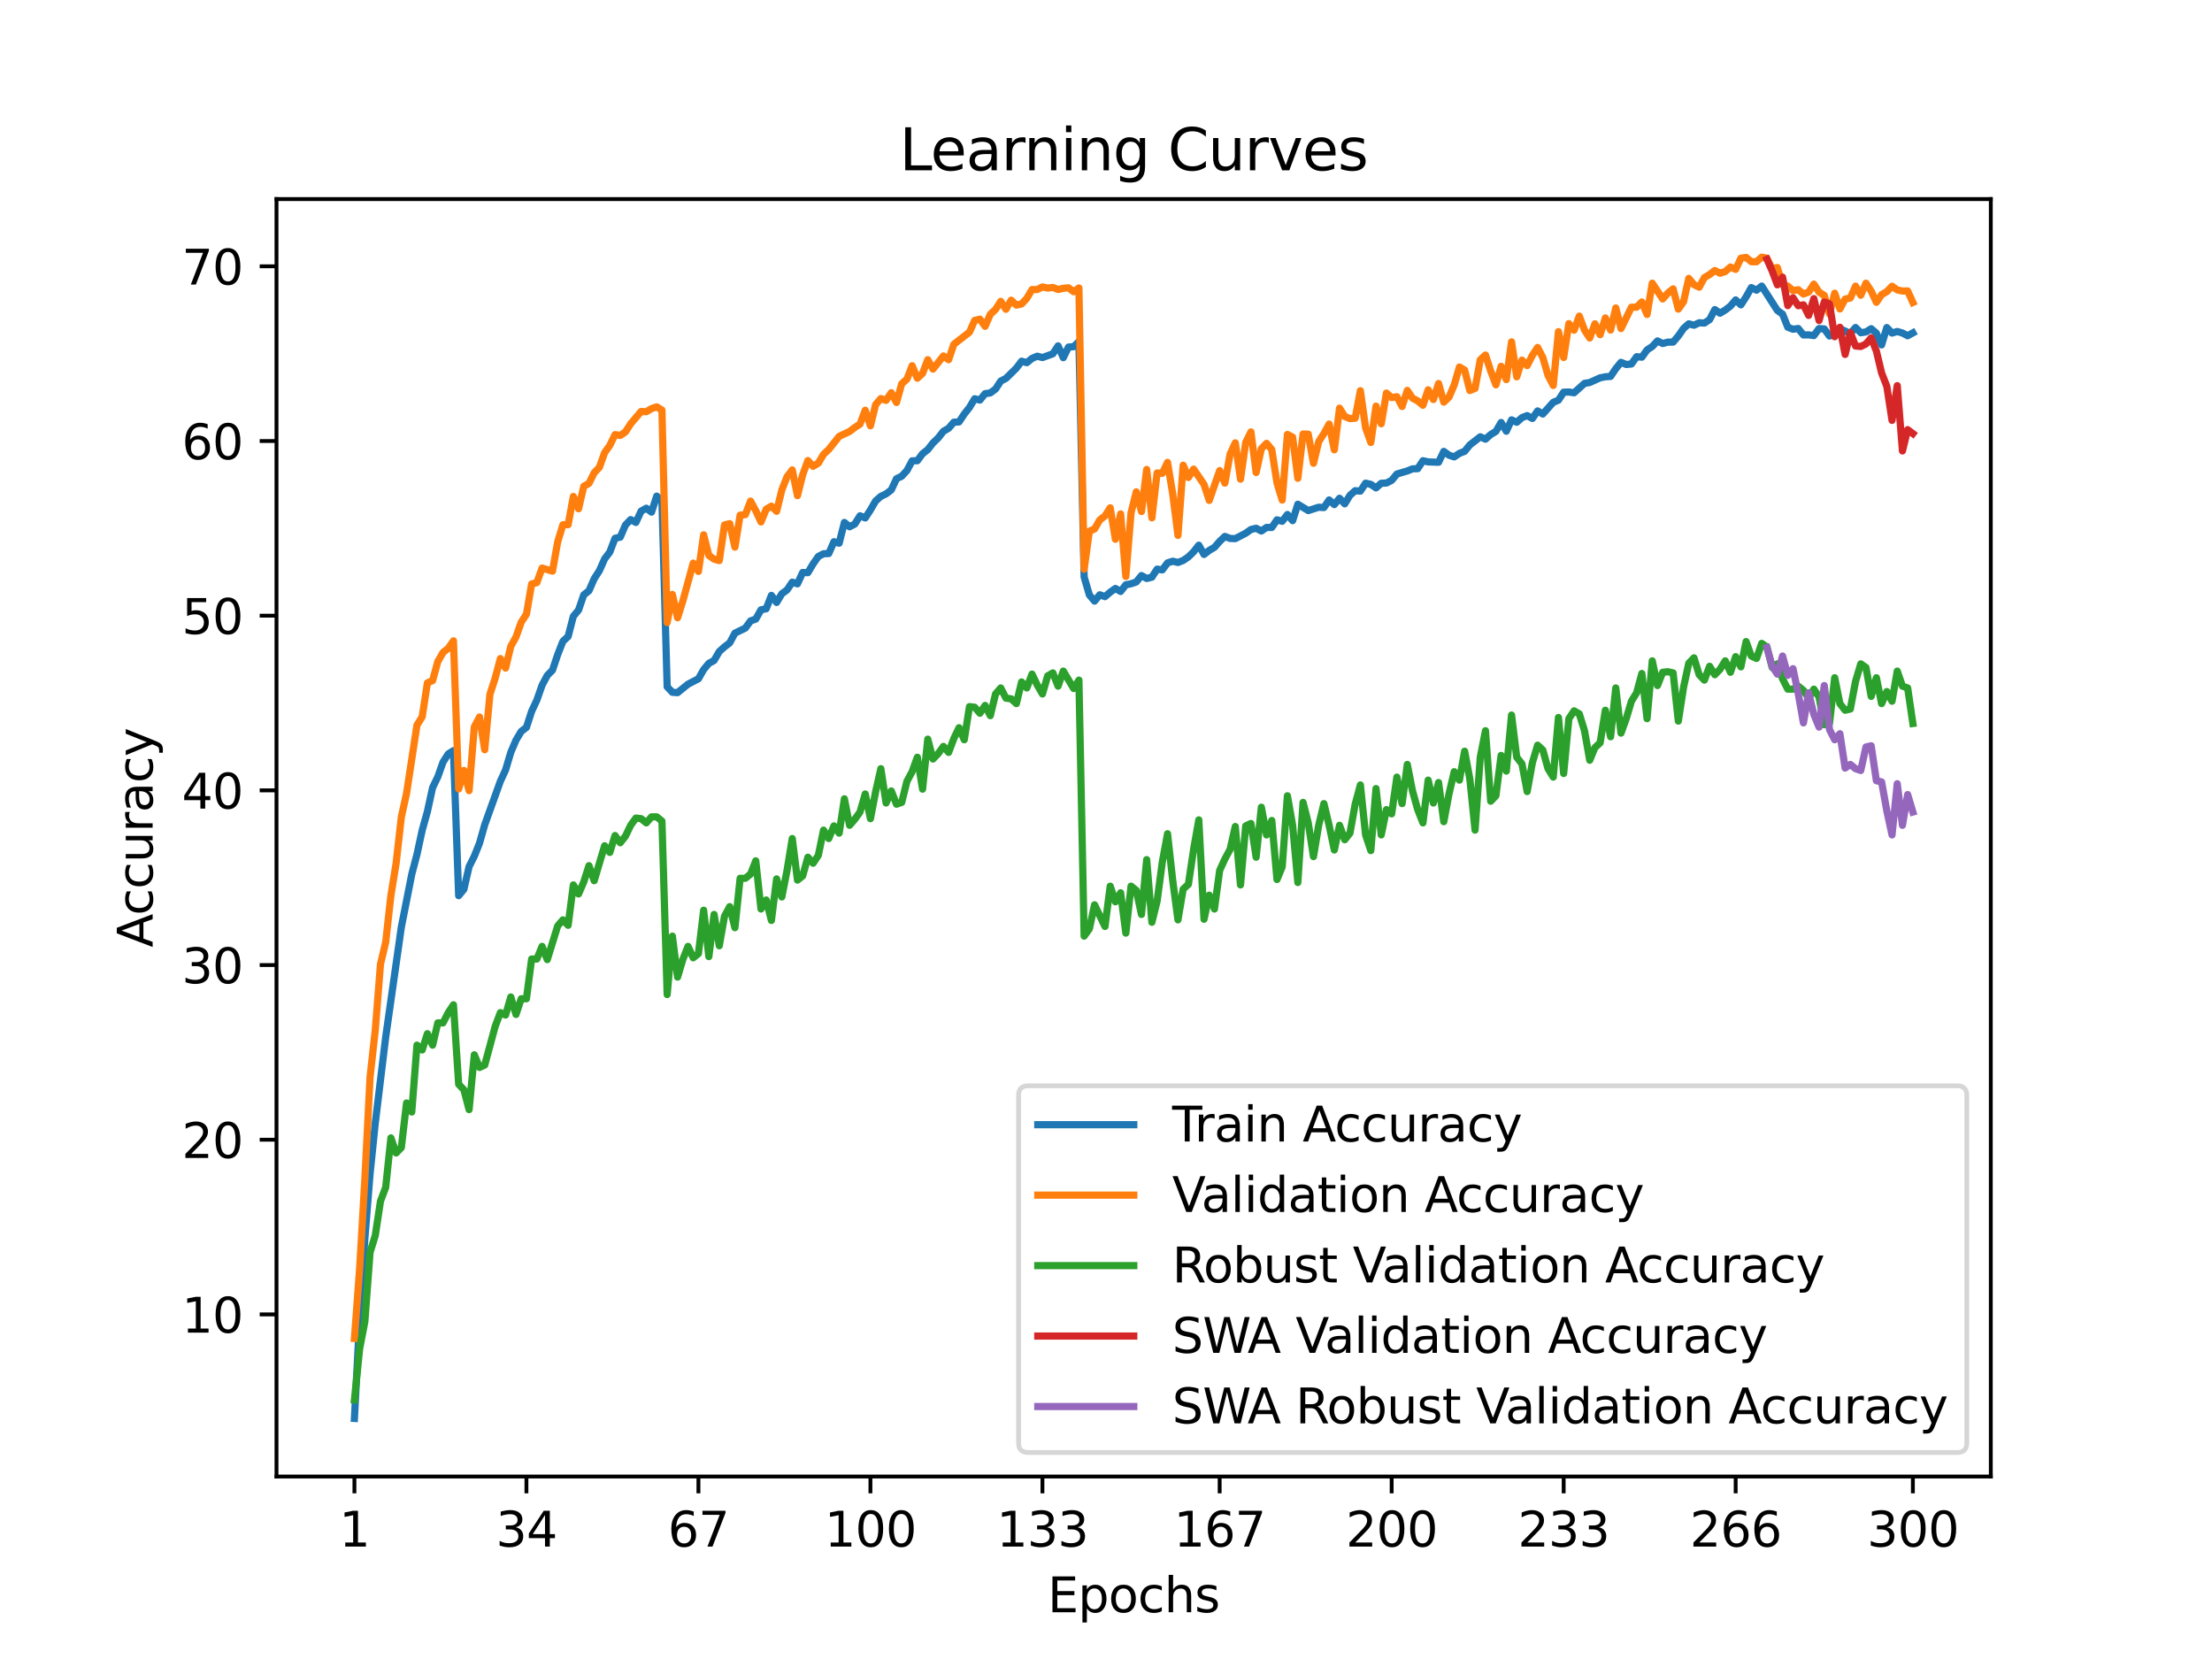 <?xml version="1.0" encoding="utf-8" standalone="no"?>
<!DOCTYPE svg PUBLIC "-//W3C//DTD SVG 1.1//EN"
  "http://www.w3.org/Graphics/SVG/1.1/DTD/svg11.dtd">
<svg xmlns:xlink="http://www.w3.org/1999/xlink" width="460.8pt" height="345.6pt" viewBox="0 0 460.8 345.6" xmlns="http://www.w3.org/2000/svg" version="1.1">
 <defs>
  <style type="text/css">*{stroke-linejoin: round; stroke-linecap: butt}</style>
 </defs>
 <g id="figure_1">
  <g id="patch_1">
   <path d="M 0 345.6 
L 460.8 345.6 
L 460.8 0 
L 0 0 
z
" style="fill: #ffffff"/>
  </g>
  <g id="axes_1">
   <g id="patch_2">
    <path d="M 57.6 307.584 
L 414.72 307.584 
L 414.72 41.472 
L 57.6 41.472 
z
" style="fill: #ffffff"/>
   </g>
   <g id="matplotlib.axis_1">
    <g id="xtick_1">
     <g id="line2d_1">
      <defs>
       <path id="m0599f77cbf" d="M 0 0 
L 0 3.5 
" style="stroke: #000000; stroke-width: 0.8"/>
      </defs>
      <g>
       <use xlink:href="#m0599f77cbf" x="73.833" y="307.584" style="stroke: #000000; stroke-width: 0.8"/>
      </g>
     </g>
     <g id="text_1">
      <!-- 1 -->
      <g transform="translate(70.651 322.182) scale(0.1 -0.1)">
       <defs>
        <path id="DejaVuSans-31" d="M 794 531 
L 1825 531 
L 1825 4091 
L 703 3866 
L 703 4441 
L 1819 4666 
L 2450 4666 
L 2450 531 
L 3481 531 
L 3481 0 
L 794 0 
L 794 531 
z
" transform="scale(0.016)"/>
       </defs>
       <use xlink:href="#DejaVuSans-31"/>
      </g>
     </g>
    </g>
    <g id="xtick_2">
     <g id="line2d_2">
      <g>
       <use xlink:href="#m0599f77cbf" x="109.664" y="307.584" style="stroke: #000000; stroke-width: 0.8"/>
      </g>
     </g>
     <g id="text_2">
      <!-- 34 -->
      <g transform="translate(103.302 322.182) scale(0.1 -0.1)">
       <defs>
        <path id="DejaVuSans-33" d="M 2597 2516 
Q 3050 2419 3304 2112 
Q 3559 1806 3559 1356 
Q 3559 666 3084 287 
Q 2609 -91 1734 -91 
Q 1441 -91 1130 -33 
Q 819 25 488 141 
L 488 750 
Q 750 597 1062 519 
Q 1375 441 1716 441 
Q 2309 441 2620 675 
Q 2931 909 2931 1356 
Q 2931 1769 2642 2001 
Q 2353 2234 1838 2234 
L 1294 2234 
L 1294 2753 
L 1863 2753 
Q 2328 2753 2575 2939 
Q 2822 3125 2822 3475 
Q 2822 3834 2567 4026 
Q 2313 4219 1838 4219 
Q 1578 4219 1281 4162 
Q 984 4106 628 3988 
L 628 4550 
Q 988 4650 1302 4700 
Q 1616 4750 1894 4750 
Q 2613 4750 3031 4423 
Q 3450 4097 3450 3541 
Q 3450 3153 3228 2886 
Q 3006 2619 2597 2516 
z
" transform="scale(0.016)"/>
        <path id="DejaVuSans-34" d="M 2419 4116 
L 825 1625 
L 2419 1625 
L 2419 4116 
z
M 2253 4666 
L 3047 4666 
L 3047 1625 
L 3713 1625 
L 3713 1100 
L 3047 1100 
L 3047 0 
L 2419 0 
L 2419 1100 
L 313 1100 
L 313 1709 
L 2253 4666 
z
" transform="scale(0.016)"/>
       </defs>
       <use xlink:href="#DejaVuSans-33"/>
       <use xlink:href="#DejaVuSans-34" x="63.623"/>
      </g>
     </g>
    </g>
    <g id="xtick_3">
     <g id="line2d_3">
      <g>
       <use xlink:href="#m0599f77cbf" x="145.496" y="307.584" style="stroke: #000000; stroke-width: 0.8"/>
      </g>
     </g>
     <g id="text_3">
      <!-- 67 -->
      <g transform="translate(139.133 322.182) scale(0.1 -0.1)">
       <defs>
        <path id="DejaVuSans-36" d="M 2113 2584 
Q 1688 2584 1439 2293 
Q 1191 2003 1191 1497 
Q 1191 994 1439 701 
Q 1688 409 2113 409 
Q 2538 409 2786 701 
Q 3034 994 3034 1497 
Q 3034 2003 2786 2293 
Q 2538 2584 2113 2584 
z
M 3366 4563 
L 3366 3988 
Q 3128 4100 2886 4159 
Q 2644 4219 2406 4219 
Q 1781 4219 1451 3797 
Q 1122 3375 1075 2522 
Q 1259 2794 1537 2939 
Q 1816 3084 2150 3084 
Q 2853 3084 3261 2657 
Q 3669 2231 3669 1497 
Q 3669 778 3244 343 
Q 2819 -91 2113 -91 
Q 1303 -91 875 529 
Q 447 1150 447 2328 
Q 447 3434 972 4092 
Q 1497 4750 2381 4750 
Q 2619 4750 2861 4703 
Q 3103 4656 3366 4563 
z
" transform="scale(0.016)"/>
        <path id="DejaVuSans-37" d="M 525 4666 
L 3525 4666 
L 3525 4397 
L 1831 0 
L 1172 0 
L 2766 4134 
L 525 4134 
L 525 4666 
z
" transform="scale(0.016)"/>
       </defs>
       <use xlink:href="#DejaVuSans-36"/>
       <use xlink:href="#DejaVuSans-37" x="63.623"/>
      </g>
     </g>
    </g>
    <g id="xtick_4">
     <g id="line2d_4">
      <g>
       <use xlink:href="#m0599f77cbf" x="181.327" y="307.584" style="stroke: #000000; stroke-width: 0.8"/>
      </g>
     </g>
     <g id="text_4">
      <!-- 100 -->
      <g transform="translate(171.783 322.182) scale(0.1 -0.1)">
       <defs>
        <path id="DejaVuSans-30" d="M 2034 4250 
Q 1547 4250 1301 3770 
Q 1056 3291 1056 2328 
Q 1056 1369 1301 889 
Q 1547 409 2034 409 
Q 2525 409 2770 889 
Q 3016 1369 3016 2328 
Q 3016 3291 2770 3770 
Q 2525 4250 2034 4250 
z
M 2034 4750 
Q 2819 4750 3233 4129 
Q 3647 3509 3647 2328 
Q 3647 1150 3233 529 
Q 2819 -91 2034 -91 
Q 1250 -91 836 529 
Q 422 1150 422 2328 
Q 422 3509 836 4129 
Q 1250 4750 2034 4750 
z
" transform="scale(0.016)"/>
       </defs>
       <use xlink:href="#DejaVuSans-31"/>
       <use xlink:href="#DejaVuSans-30" x="63.623"/>
       <use xlink:href="#DejaVuSans-30" x="127.246"/>
      </g>
     </g>
    </g>
    <g id="xtick_5">
     <g id="line2d_5">
      <g>
       <use xlink:href="#m0599f77cbf" x="217.158" y="307.584" style="stroke: #000000; stroke-width: 0.8"/>
      </g>
     </g>
     <g id="text_5">
      <!-- 133 -->
      <g transform="translate(207.615 322.182) scale(0.1 -0.1)">
       <use xlink:href="#DejaVuSans-31"/>
       <use xlink:href="#DejaVuSans-33" x="63.623"/>
       <use xlink:href="#DejaVuSans-33" x="127.246"/>
      </g>
     </g>
    </g>
    <g id="xtick_6">
     <g id="line2d_6">
      <g>
       <use xlink:href="#m0599f77cbf" x="254.076" y="307.584" style="stroke: #000000; stroke-width: 0.8"/>
      </g>
     </g>
     <g id="text_6">
      <!-- 167 -->
      <g transform="translate(244.532 322.182) scale(0.1 -0.1)">
       <use xlink:href="#DejaVuSans-31"/>
       <use xlink:href="#DejaVuSans-36" x="63.623"/>
       <use xlink:href="#DejaVuSans-37" x="127.246"/>
      </g>
     </g>
    </g>
    <g id="xtick_7">
     <g id="line2d_7">
      <g>
       <use xlink:href="#m0599f77cbf" x="289.907" y="307.584" style="stroke: #000000; stroke-width: 0.8"/>
      </g>
     </g>
     <g id="text_7">
      <!-- 200 -->
      <g transform="translate(280.363 322.182) scale(0.1 -0.1)">
       <defs>
        <path id="DejaVuSans-32" d="M 1228 531 
L 3431 531 
L 3431 0 
L 469 0 
L 469 531 
Q 828 903 1448 1529 
Q 2069 2156 2228 2338 
Q 2531 2678 2651 2914 
Q 2772 3150 2772 3378 
Q 2772 3750 2511 3984 
Q 2250 4219 1831 4219 
Q 1534 4219 1204 4116 
Q 875 4013 500 3803 
L 500 4441 
Q 881 4594 1212 4672 
Q 1544 4750 1819 4750 
Q 2544 4750 2975 4387 
Q 3406 4025 3406 3419 
Q 3406 3131 3298 2873 
Q 3191 2616 2906 2266 
Q 2828 2175 2409 1742 
Q 1991 1309 1228 531 
z
" transform="scale(0.016)"/>
       </defs>
       <use xlink:href="#DejaVuSans-32"/>
       <use xlink:href="#DejaVuSans-30" x="63.623"/>
       <use xlink:href="#DejaVuSans-30" x="127.246"/>
      </g>
     </g>
    </g>
    <g id="xtick_8">
     <g id="line2d_8">
      <g>
       <use xlink:href="#m0599f77cbf" x="325.739" y="307.584" style="stroke: #000000; stroke-width: 0.8"/>
      </g>
     </g>
     <g id="text_8">
      <!-- 233 -->
      <g transform="translate(316.195 322.182) scale(0.1 -0.1)">
       <use xlink:href="#DejaVuSans-32"/>
       <use xlink:href="#DejaVuSans-33" x="63.623"/>
       <use xlink:href="#DejaVuSans-33" x="127.246"/>
      </g>
     </g>
    </g>
    <g id="xtick_9">
     <g id="line2d_9">
      <g>
       <use xlink:href="#m0599f77cbf" x="361.57" y="307.584" style="stroke: #000000; stroke-width: 0.8"/>
      </g>
     </g>
     <g id="text_9">
      <!-- 266 -->
      <g transform="translate(352.026 322.182) scale(0.1 -0.1)">
       <use xlink:href="#DejaVuSans-32"/>
       <use xlink:href="#DejaVuSans-36" x="63.623"/>
       <use xlink:href="#DejaVuSans-36" x="127.246"/>
      </g>
     </g>
    </g>
    <g id="xtick_10">
     <g id="line2d_10">
      <g>
       <use xlink:href="#m0599f77cbf" x="398.487" y="307.584" style="stroke: #000000; stroke-width: 0.8"/>
      </g>
     </g>
     <g id="text_10">
      <!-- 300 -->
      <g transform="translate(388.944 322.182) scale(0.1 -0.1)">
       <use xlink:href="#DejaVuSans-33"/>
       <use xlink:href="#DejaVuSans-30" x="63.623"/>
       <use xlink:href="#DejaVuSans-30" x="127.246"/>
      </g>
     </g>
    </g>
    <g id="text_11">
     <!-- Epochs -->
     <g transform="translate(218.244 335.861) scale(0.1 -0.1)">
      <defs>
       <path id="DejaVuSans-45" d="M 628 4666 
L 3578 4666 
L 3578 4134 
L 1259 4134 
L 1259 2753 
L 3481 2753 
L 3481 2222 
L 1259 2222 
L 1259 531 
L 3634 531 
L 3634 0 
L 628 0 
L 628 4666 
z
" transform="scale(0.016)"/>
       <path id="DejaVuSans-70" d="M 1159 525 
L 1159 -1331 
L 581 -1331 
L 581 3500 
L 1159 3500 
L 1159 2969 
Q 1341 3281 1617 3432 
Q 1894 3584 2278 3584 
Q 2916 3584 3314 3078 
Q 3713 2572 3713 1747 
Q 3713 922 3314 415 
Q 2916 -91 2278 -91 
Q 1894 -91 1617 61 
Q 1341 213 1159 525 
z
M 3116 1747 
Q 3116 2381 2855 2742 
Q 2594 3103 2138 3103 
Q 1681 3103 1420 2742 
Q 1159 2381 1159 1747 
Q 1159 1113 1420 752 
Q 1681 391 2138 391 
Q 2594 391 2855 752 
Q 3116 1113 3116 1747 
z
" transform="scale(0.016)"/>
       <path id="DejaVuSans-6f" d="M 1959 3097 
Q 1497 3097 1228 2736 
Q 959 2375 959 1747 
Q 959 1119 1226 758 
Q 1494 397 1959 397 
Q 2419 397 2687 759 
Q 2956 1122 2956 1747 
Q 2956 2369 2687 2733 
Q 2419 3097 1959 3097 
z
M 1959 3584 
Q 2709 3584 3137 3096 
Q 3566 2609 3566 1747 
Q 3566 888 3137 398 
Q 2709 -91 1959 -91 
Q 1206 -91 779 398 
Q 353 888 353 1747 
Q 353 2609 779 3096 
Q 1206 3584 1959 3584 
z
" transform="scale(0.016)"/>
       <path id="DejaVuSans-63" d="M 3122 3366 
L 3122 2828 
Q 2878 2963 2633 3030 
Q 2388 3097 2138 3097 
Q 1578 3097 1268 2742 
Q 959 2388 959 1747 
Q 959 1106 1268 751 
Q 1578 397 2138 397 
Q 2388 397 2633 464 
Q 2878 531 3122 666 
L 3122 134 
Q 2881 22 2623 -34 
Q 2366 -91 2075 -91 
Q 1284 -91 818 406 
Q 353 903 353 1747 
Q 353 2603 823 3093 
Q 1294 3584 2113 3584 
Q 2378 3584 2631 3529 
Q 2884 3475 3122 3366 
z
" transform="scale(0.016)"/>
       <path id="DejaVuSans-68" d="M 3513 2113 
L 3513 0 
L 2938 0 
L 2938 2094 
Q 2938 2591 2744 2837 
Q 2550 3084 2163 3084 
Q 1697 3084 1428 2787 
Q 1159 2491 1159 1978 
L 1159 0 
L 581 0 
L 581 4863 
L 1159 4863 
L 1159 2956 
Q 1366 3272 1645 3428 
Q 1925 3584 2291 3584 
Q 2894 3584 3203 3211 
Q 3513 2838 3513 2113 
z
" transform="scale(0.016)"/>
       <path id="DejaVuSans-73" d="M 2834 3397 
L 2834 2853 
Q 2591 2978 2328 3040 
Q 2066 3103 1784 3103 
Q 1356 3103 1142 2972 
Q 928 2841 928 2578 
Q 928 2378 1081 2264 
Q 1234 2150 1697 2047 
L 1894 2003 
Q 2506 1872 2764 1633 
Q 3022 1394 3022 966 
Q 3022 478 2636 193 
Q 2250 -91 1575 -91 
Q 1294 -91 989 -36 
Q 684 19 347 128 
L 347 722 
Q 666 556 975 473 
Q 1284 391 1588 391 
Q 1994 391 2212 530 
Q 2431 669 2431 922 
Q 2431 1156 2273 1281 
Q 2116 1406 1581 1522 
L 1381 1569 
Q 847 1681 609 1914 
Q 372 2147 372 2553 
Q 372 3047 722 3315 
Q 1072 3584 1716 3584 
Q 2034 3584 2315 3537 
Q 2597 3491 2834 3397 
z
" transform="scale(0.016)"/>
      </defs>
      <use xlink:href="#DejaVuSans-45"/>
      <use xlink:href="#DejaVuSans-70" x="63.184"/>
      <use xlink:href="#DejaVuSans-6f" x="126.66"/>
      <use xlink:href="#DejaVuSans-63" x="187.842"/>
      <use xlink:href="#DejaVuSans-68" x="242.822"/>
      <use xlink:href="#DejaVuSans-73" x="306.201"/>
     </g>
    </g>
   </g>
   <g id="matplotlib.axis_2">
    <g id="ytick_1">
     <g id="line2d_11">
      <defs>
       <path id="m0ff7cf8ae6" d="M 0 0 
L -3.5 0 
" style="stroke: #000000; stroke-width: 0.8"/>
      </defs>
      <g>
       <use xlink:href="#m0ff7cf8ae6" x="57.6" y="273.814" style="stroke: #000000; stroke-width: 0.8"/>
      </g>
     </g>
     <g id="text_12">
      <!-- 10 -->
      <g transform="translate(37.875 277.613) scale(0.1 -0.1)">
       <use xlink:href="#DejaVuSans-31"/>
       <use xlink:href="#DejaVuSans-30" x="63.623"/>
      </g>
     </g>
    </g>
    <g id="ytick_2">
     <g id="line2d_12">
      <g>
       <use xlink:href="#m0ff7cf8ae6" x="57.6" y="237.424" style="stroke: #000000; stroke-width: 0.8"/>
      </g>
     </g>
     <g id="text_13">
      <!-- 20 -->
      <g transform="translate(37.875 241.224) scale(0.1 -0.1)">
       <use xlink:href="#DejaVuSans-32"/>
       <use xlink:href="#DejaVuSans-30" x="63.623"/>
      </g>
     </g>
    </g>
    <g id="ytick_3">
     <g id="line2d_13">
      <g>
       <use xlink:href="#m0ff7cf8ae6" x="57.6" y="201.035" style="stroke: #000000; stroke-width: 0.8"/>
      </g>
     </g>
     <g id="text_14">
      <!-- 30 -->
      <g transform="translate(37.875 204.834) scale(0.1 -0.1)">
       <use xlink:href="#DejaVuSans-33"/>
       <use xlink:href="#DejaVuSans-30" x="63.623"/>
      </g>
     </g>
    </g>
    <g id="ytick_4">
     <g id="line2d_14">
      <g>
       <use xlink:href="#m0ff7cf8ae6" x="57.6" y="164.646" style="stroke: #000000; stroke-width: 0.8"/>
      </g>
     </g>
     <g id="text_15">
      <!-- 40 -->
      <g transform="translate(37.875 168.445) scale(0.1 -0.1)">
       <use xlink:href="#DejaVuSans-34"/>
       <use xlink:href="#DejaVuSans-30" x="63.623"/>
      </g>
     </g>
    </g>
    <g id="ytick_5">
     <g id="line2d_15">
      <g>
       <use xlink:href="#m0ff7cf8ae6" x="57.6" y="128.257" style="stroke: #000000; stroke-width: 0.8"/>
      </g>
     </g>
     <g id="text_16">
      <!-- 50 -->
      <g transform="translate(37.875 132.056) scale(0.1 -0.1)">
       <defs>
        <path id="DejaVuSans-35" d="M 691 4666 
L 3169 4666 
L 3169 4134 
L 1269 4134 
L 1269 2991 
Q 1406 3038 1543 3061 
Q 1681 3084 1819 3084 
Q 2600 3084 3056 2656 
Q 3513 2228 3513 1497 
Q 3513 744 3044 326 
Q 2575 -91 1722 -91 
Q 1428 -91 1123 -41 
Q 819 9 494 109 
L 494 744 
Q 775 591 1075 516 
Q 1375 441 1709 441 
Q 2250 441 2565 725 
Q 2881 1009 2881 1497 
Q 2881 1984 2565 2268 
Q 2250 2553 1709 2553 
Q 1456 2553 1204 2497 
Q 953 2441 691 2322 
L 691 4666 
z
" transform="scale(0.016)"/>
       </defs>
       <use xlink:href="#DejaVuSans-35"/>
       <use xlink:href="#DejaVuSans-30" x="63.623"/>
      </g>
     </g>
    </g>
    <g id="ytick_6">
     <g id="line2d_16">
      <g>
       <use xlink:href="#m0ff7cf8ae6" x="57.6" y="91.868" style="stroke: #000000; stroke-width: 0.8"/>
      </g>
     </g>
     <g id="text_17">
      <!-- 60 -->
      <g transform="translate(37.875 95.667) scale(0.1 -0.1)">
       <use xlink:href="#DejaVuSans-36"/>
       <use xlink:href="#DejaVuSans-30" x="63.623"/>
      </g>
     </g>
    </g>
    <g id="ytick_7">
     <g id="line2d_17">
      <g>
       <use xlink:href="#m0ff7cf8ae6" x="57.6" y="55.478" style="stroke: #000000; stroke-width: 0.8"/>
      </g>
     </g>
     <g id="text_18">
      <!-- 70 -->
      <g transform="translate(37.875 59.278) scale(0.1 -0.1)">
       <use xlink:href="#DejaVuSans-37"/>
       <use xlink:href="#DejaVuSans-30" x="63.623"/>
      </g>
     </g>
    </g>
    <g id="text_19">
     <!-- Accuracy -->
     <g transform="translate(31.795 197.356) rotate(-90) scale(0.1 -0.1)">
      <defs>
       <path id="DejaVuSans-41" d="M 2188 4044 
L 1331 1722 
L 3047 1722 
L 2188 4044 
z
M 1831 4666 
L 2547 4666 
L 4325 0 
L 3669 0 
L 3244 1197 
L 1141 1197 
L 716 0 
L 50 0 
L 1831 4666 
z
" transform="scale(0.016)"/>
       <path id="DejaVuSans-75" d="M 544 1381 
L 544 3500 
L 1119 3500 
L 1119 1403 
Q 1119 906 1312 657 
Q 1506 409 1894 409 
Q 2359 409 2629 706 
Q 2900 1003 2900 1516 
L 2900 3500 
L 3475 3500 
L 3475 0 
L 2900 0 
L 2900 538 
Q 2691 219 2414 64 
Q 2138 -91 1772 -91 
Q 1169 -91 856 284 
Q 544 659 544 1381 
z
M 1991 3584 
L 1991 3584 
z
" transform="scale(0.016)"/>
       <path id="DejaVuSans-72" d="M 2631 2963 
Q 2534 3019 2420 3045 
Q 2306 3072 2169 3072 
Q 1681 3072 1420 2755 
Q 1159 2438 1159 1844 
L 1159 0 
L 581 0 
L 581 3500 
L 1159 3500 
L 1159 2956 
Q 1341 3275 1631 3429 
Q 1922 3584 2338 3584 
Q 2397 3584 2469 3576 
Q 2541 3569 2628 3553 
L 2631 2963 
z
" transform="scale(0.016)"/>
       <path id="DejaVuSans-61" d="M 2194 1759 
Q 1497 1759 1228 1600 
Q 959 1441 959 1056 
Q 959 750 1161 570 
Q 1363 391 1709 391 
Q 2188 391 2477 730 
Q 2766 1069 2766 1631 
L 2766 1759 
L 2194 1759 
z
M 3341 1997 
L 3341 0 
L 2766 0 
L 2766 531 
Q 2569 213 2275 61 
Q 1981 -91 1556 -91 
Q 1019 -91 701 211 
Q 384 513 384 1019 
Q 384 1609 779 1909 
Q 1175 2209 1959 2209 
L 2766 2209 
L 2766 2266 
Q 2766 2663 2505 2880 
Q 2244 3097 1772 3097 
Q 1472 3097 1187 3025 
Q 903 2953 641 2809 
L 641 3341 
Q 956 3463 1253 3523 
Q 1550 3584 1831 3584 
Q 2591 3584 2966 3190 
Q 3341 2797 3341 1997 
z
" transform="scale(0.016)"/>
       <path id="DejaVuSans-79" d="M 2059 -325 
Q 1816 -950 1584 -1140 
Q 1353 -1331 966 -1331 
L 506 -1331 
L 506 -850 
L 844 -850 
Q 1081 -850 1212 -737 
Q 1344 -625 1503 -206 
L 1606 56 
L 191 3500 
L 800 3500 
L 1894 763 
L 2988 3500 
L 3597 3500 
L 2059 -325 
z
" transform="scale(0.016)"/>
      </defs>
      <use xlink:href="#DejaVuSans-41"/>
      <use xlink:href="#DejaVuSans-63" x="66.658"/>
      <use xlink:href="#DejaVuSans-63" x="121.639"/>
      <use xlink:href="#DejaVuSans-75" x="176.619"/>
      <use xlink:href="#DejaVuSans-72" x="239.998"/>
      <use xlink:href="#DejaVuSans-61" x="281.111"/>
      <use xlink:href="#DejaVuSans-63" x="342.391"/>
      <use xlink:href="#DejaVuSans-79" x="397.371"/>
     </g>
    </g>
   </g>
   <g id="line2d_18">
    <path d="M 73.833 295.488 
L 74.919 274.769 
L 76.004 258.016 
L 77.09 244.552 
L 78.176 233.949 
L 80.348 216.041 
L 83.605 193.139 
L 85.777 182.131 
L 86.862 177.978 
L 87.948 172.961 
L 89.034 169.063 
L 90.12 164.068 
L 91.206 161.812 
L 92.291 158.76 
L 93.377 157.063 
L 94.463 156.377 
L 95.549 186.589 
L 96.635 185.261 
L 97.72 180.53 
L 98.806 178.369 
L 99.892 175.645 
L 100.978 171.806 
L 104.235 162.754 
L 105.321 160.384 
L 106.407 156.736 
L 107.493 154.18 
L 108.578 152.369 
L 109.664 151.528 
L 110.75 148.18 
L 111.836 145.846 
L 112.922 142.749 
L 114.007 140.707 
L 115.093 139.61 
L 116.179 136.358 
L 117.265 133.602 
L 118.351 132.583 
L 119.436 128.389 
L 120.522 127.083 
L 121.608 123.927 
L 122.694 123.062 
L 123.78 120.565 
L 124.865 118.882 
L 125.951 116.43 
L 127.037 114.998 
L 128.123 112.136 
L 129.209 111.895 
L 130.294 109.366 
L 131.38 108.238 
L 132.466 108.834 
L 133.552 106.482 
L 134.638 105.873 
L 135.723 106.687 
L 136.809 103.348 
L 137.895 104.331 
L 138.981 143.076 
L 140.067 144.218 
L 141.152 144.291 
L 143.324 142.531 
L 145.496 141.402 
L 146.581 139.492 
L 147.667 138.182 
L 148.753 137.595 
L 149.839 135.73 
L 150.925 134.752 
L 152.01 133.924 
L 153.096 131.896 
L 155.268 130.84 
L 156.354 129.349 
L 157.439 128.971 
L 158.525 127.038 
L 159.611 126.819 
L 160.697 124.036 
L 161.783 125.5 
L 162.868 123.69 
L 163.954 122.894 
L 165.04 121.275 
L 166.126 121.625 
L 167.212 119.26 
L 168.297 119.296 
L 169.383 117.472 
L 170.469 115.925 
L 171.555 115.357 
L 172.641 115.316 
L 173.726 112.851 
L 174.812 113.155 
L 175.898 108.834 
L 176.984 109.739 
L 178.07 109.166 
L 179.155 107.447 
L 180.241 107.897 
L 181.327 106.232 
L 182.413 104.354 
L 183.499 103.403 
L 184.584 102.88 
L 185.67 102.061 
L 186.756 99.728 
L 187.842 99.209 
L 188.928 98.027 
L 190.013 95.998 
L 191.099 95.975 
L 192.185 94.515 
L 193.271 93.664 
L 194.357 92.277 
L 195.442 91.231 
L 196.528 89.843 
L 197.614 89.216 
L 198.7 87.951 
L 199.786 87.892 
L 200.871 86.255 
L 201.957 84.881 
L 203.043 83.071 
L 204.129 83.343 
L 205.215 82.006 
L 206.3 81.852 
L 207.386 81.051 
L 208.472 79.386 
L 209.558 78.827 
L 211.729 76.689 
L 212.815 75.247 
L 213.901 75.552 
L 214.987 74.665 
L 216.073 74.205 
L 217.158 74.483 
L 219.33 73.705 
L 220.416 72.054 
L 221.502 74.51 
L 222.587 72.299 
L 223.673 72.217 
L 224.759 71.144 
L 225.845 120.192 
L 226.931 123.931 
L 228.016 125.223 
L 229.102 123.908 
L 230.188 124.295 
L 231.274 123.358 
L 232.36 122.589 
L 233.445 123.212 
L 234.531 121.825 
L 235.617 121.607 
L 236.703 121.234 
L 237.789 119.901 
L 238.875 120.506 
L 239.96 120.238 
L 241.046 118.564 
L 242.132 118.718 
L 243.218 117.258 
L 244.304 116.917 
L 245.389 117.176 
L 246.475 116.753 
L 247.561 116.016 
L 248.647 114.952 
L 249.733 113.569 
L 250.818 115.502 
L 251.904 114.656 
L 252.99 114.024 
L 254.076 112.782 
L 255.162 111.745 
L 256.247 112.168 
L 257.333 112.209 
L 259.505 111.081 
L 260.591 110.303 
L 261.676 110.044 
L 262.762 110.617 
L 263.848 109.871 
L 264.934 109.885 
L 266.02 108.293 
L 267.105 108.593 
L 268.191 107.183 
L 269.277 108.461 
L 270.363 105.041 
L 272.534 106.364 
L 274.706 105.668 
L 275.792 105.736 
L 276.878 104.149 
L 277.963 105.118 
L 279.049 103.799 
L 280.135 104.959 
L 281.221 103.185 
L 282.307 102.225 
L 283.392 102.307 
L 284.478 100.651 
L 285.564 100.901 
L 286.65 101.638 
L 287.736 100.669 
L 288.821 100.624 
L 289.907 100.073 
L 290.993 98.754 
L 293.165 98.108 
L 294.25 97.667 
L 295.336 97.631 
L 296.422 95.98 
L 297.508 96.221 
L 299.679 96.298 
L 300.765 94.033 
L 301.851 94.829 
L 302.937 95.179 
L 304.023 94.447 
L 305.108 94.019 
L 306.194 92.686 
L 308.366 90.994 
L 309.452 91.486 
L 310.537 90.526 
L 311.623 89.866 
L 312.709 88.015 
L 313.795 89.83 
L 314.881 87.465 
L 315.966 87.965 
L 317.052 87.001 
L 318.138 86.578 
L 319.224 87.173 
L 320.31 85.604 
L 321.395 86.246 
L 323.567 83.812 
L 324.653 83.362 
L 325.739 81.697 
L 326.824 81.665 
L 327.91 81.82 
L 330.082 79.864 
L 331.168 79.682 
L 333.339 78.704 
L 334.425 78.49 
L 335.511 78.413 
L 336.597 76.803 
L 337.682 75.483 
L 338.768 75.929 
L 339.854 75.825 
L 340.94 74.31 
L 342.026 74.405 
L 343.111 72.9 
L 344.197 72.181 
L 345.283 71.026 
L 346.369 71.562 
L 347.455 71.267 
L 348.54 71.267 
L 349.626 69.984 
L 350.712 68.424 
L 351.798 67.46 
L 352.884 67.751 
L 353.969 67.241 
L 355.055 67.3 
L 356.141 66.586 
L 357.227 64.489 
L 358.313 65.249 
L 359.398 64.589 
L 360.484 63.757 
L 361.57 62.483 
L 362.656 63.507 
L 363.742 61.847 
L 364.827 59.913 
L 365.913 60.45 
L 366.999 59.595 
L 370.256 64.667 
L 371.342 65.44 
L 372.428 68.169 
L 373.514 68.583 
L 374.6 68.428 
L 375.685 69.779 
L 376.771 69.761 
L 377.857 69.911 
L 378.943 68.442 
L 380.029 68.524 
L 381.114 69.998 
L 382.2 69.579 
L 383.286 68.465 
L 385.458 69.47 
L 386.543 68.224 
L 387.629 69.315 
L 388.715 69.147 
L 389.801 68.474 
L 390.887 69.415 
L 391.972 71.849 
L 393.058 68.237 
L 394.144 69.384 
L 395.23 69.056 
L 396.316 69.375 
L 397.401 69.943 
L 398.487 69.343 
L 398.487 69.343 
" clip-path="url(#pe9f447bf2d)" style="fill: none; stroke: #1f77b4; stroke-width: 1.5; stroke-linecap: square"/>
   </g>
   <g id="line2d_19">
    <path d="M 73.833 278.835 
L 74.919 264.262 
L 76.004 245.648 
L 77.09 224.379 
L 78.176 214.59 
L 79.262 200.853 
L 80.348 196.268 
L 81.433 186.534 
L 82.519 179.839 
L 83.605 170.195 
L 84.691 165.283 
L 86.862 151.055 
L 87.948 149.326 
L 89.034 142.267 
L 90.12 141.775 
L 91.206 137.809 
L 92.291 135.917 
L 93.377 135.062 
L 94.463 133.497 
L 95.549 164.355 
L 96.635 160.498 
L 97.72 164.701 
L 98.806 151.437 
L 99.892 149.363 
L 100.978 156.186 
L 102.064 144.632 
L 103.149 141.284 
L 104.235 137.19 
L 105.321 139.174 
L 106.407 134.643 
L 107.493 132.696 
L 108.578 129.621 
L 109.664 127.948 
L 110.75 121.652 
L 111.836 121.361 
L 112.922 118.341 
L 115.093 118.978 
L 116.179 112.864 
L 117.265 109.316 
L 118.351 109.298 
L 119.436 103.421 
L 120.522 105.987 
L 121.608 101.311 
L 122.694 100.692 
L 123.78 98.49 
L 124.865 97.344 
L 125.951 94.306 
L 127.037 92.777 
L 128.123 90.539 
L 129.209 90.703 
L 130.294 89.975 
L 131.38 88.283 
L 133.552 85.718 
L 134.638 85.772 
L 135.723 85.117 
L 136.809 84.754 
L 137.895 85.427 
L 138.981 129.694 
L 140.067 123.836 
L 141.152 128.694 
L 142.238 125.237 
L 144.41 117.304 
L 145.496 119.05 
L 146.581 111.409 
L 147.667 115.703 
L 148.753 116.485 
L 149.839 116.776 
L 150.925 109.353 
L 152.01 109.08 
L 153.096 113.974 
L 154.182 107.315 
L 155.268 107.206 
L 156.354 104.386 
L 157.439 106.387 
L 158.525 108.734 
L 159.611 106.078 
L 160.697 105.441 
L 161.783 106.514 
L 162.868 102.075 
L 163.954 99.309 
L 165.04 97.89 
L 166.126 103.257 
L 167.212 98.909 
L 168.297 95.943 
L 169.383 97.144 
L 170.469 96.489 
L 171.555 94.651 
L 172.641 93.633 
L 174.812 90.903 
L 176.984 89.884 
L 178.07 89.047 
L 179.155 88.356 
L 180.241 85.463 
L 181.327 88.702 
L 182.413 84.28 
L 183.499 83.025 
L 184.584 83.407 
L 185.67 81.806 
L 186.756 83.844 
L 187.842 79.95 
L 188.928 78.986 
L 190.013 76.184 
L 191.099 78.786 
L 192.185 77.785 
L 193.271 74.928 
L 194.357 76.893 
L 196.528 74.146 
L 197.614 74.928 
L 198.7 71.726 
L 201.957 69.197 
L 203.043 66.741 
L 204.129 66.486 
L 205.215 67.978 
L 206.3 65.467 
L 207.386 64.467 
L 208.472 62.774 
L 209.558 64.43 
L 210.644 62.538 
L 211.729 63.557 
L 212.815 63.32 
L 213.901 62.156 
L 214.987 60.318 
L 216.073 60.318 
L 217.158 59.772 
L 218.244 60.009 
L 219.33 59.882 
L 220.416 60.3 
L 221.502 60.063 
L 222.587 59.954 
L 223.673 60.773 
L 224.759 59.991 
L 225.845 118.577 
L 226.931 110.663 
L 228.016 110.19 
L 229.102 108.316 
L 230.188 107.479 
L 231.274 105.787 
L 232.36 112.337 
L 233.445 107.06 
L 234.531 120.087 
L 235.617 106.824 
L 236.703 102.457 
L 237.789 106.569 
L 238.875 97.799 
L 239.96 107.879 
L 241.046 98.527 
L 242.132 98.6 
L 243.218 96.325 
L 244.304 102.93 
L 245.389 111.536 
L 246.475 96.908 
L 247.561 99.473 
L 248.647 97.726 
L 250.818 100.91 
L 251.904 104.24 
L 254.076 98.036 
L 255.162 100.637 
L 256.247 94.615 
L 257.333 92.25 
L 258.419 99.819 
L 259.505 92.177 
L 260.591 89.975 
L 261.676 98.436 
L 262.762 93.469 
L 263.848 92.359 
L 264.934 93.651 
L 266.02 100.601 
L 267.105 104.167 
L 268.191 90.503 
L 269.277 91.067 
L 270.363 99.637 
L 271.449 90.412 
L 272.534 90.448 
L 273.62 96.507 
L 274.706 92.013 
L 275.792 90.321 
L 276.878 88.338 
L 277.963 93.705 
L 279.049 85.026 
L 280.135 86.755 
L 281.221 87.21 
L 282.307 87.119 
L 283.392 81.388 
L 284.478 89.12 
L 285.564 92.177 
L 286.65 84.608 
L 287.736 88.283 
L 288.821 81.879 
L 289.907 82.825 
L 290.993 82.643 
L 292.079 84.681 
L 293.165 81.333 
L 294.25 82.952 
L 295.336 83.516 
L 296.422 84.426 
L 297.508 81.206 
L 298.594 83.225 
L 299.679 79.896 
L 300.765 83.771 
L 301.851 82.734 
L 302.937 80.187 
L 304.023 76.457 
L 305.108 77.094 
L 306.194 81.351 
L 307.28 80.914 
L 308.366 74.947 
L 309.452 73.964 
L 310.537 77.276 
L 311.623 80.169 
L 312.709 76.311 
L 313.795 79.077 
L 314.881 71.217 
L 315.966 78.495 
L 317.052 75.019 
L 318.138 76.166 
L 319.224 74.019 
L 320.31 72.381 
L 321.395 74.474 
L 322.481 78.185 
L 323.567 80.296 
L 324.653 69.088 
L 325.739 74.474 
L 326.824 67.414 
L 327.91 68.779 
L 328.996 65.849 
L 330.082 68.76 
L 331.168 70.416 
L 332.253 67.45 
L 333.339 69.725 
L 334.425 66.231 
L 335.511 68.76 
L 336.597 64.157 
L 337.682 68.451 
L 339.854 63.994 
L 340.94 63.994 
L 342.026 62.902 
L 343.111 65.504 
L 344.197 58.99 
L 346.369 62.283 
L 347.455 61.046 
L 348.54 60.173 
L 349.626 64.394 
L 350.712 62.865 
L 351.798 57.989 
L 352.884 59.299 
L 353.969 59.827 
L 355.055 57.826 
L 356.141 57.189 
L 357.227 56.352 
L 358.313 56.916 
L 359.398 56.57 
L 360.484 55.624 
L 361.57 56.115 
L 362.656 53.786 
L 363.742 53.623 
L 364.827 54.514 
L 365.913 54.532 
L 366.999 53.568 
L 368.085 53.786 
L 369.171 56.006 
L 370.256 55.733 
L 371.342 59.354 
L 372.428 59.59 
L 373.514 60.537 
L 374.6 60.355 
L 375.685 61.246 
L 376.771 60.846 
L 377.857 59.19 
L 378.943 60.864 
L 380.029 61.537 
L 381.114 65.413 
L 382.2 61.082 
L 383.286 64.357 
L 384.372 62.301 
L 385.458 62.083 
L 386.543 59.609 
L 387.629 61.501 
L 388.715 58.99 
L 389.801 60.646 
L 390.887 62.975 
L 391.972 61.373 
L 393.058 60.755 
L 394.144 59.627 
L 395.23 60.391 
L 396.316 60.628 
L 397.401 60.609 
L 398.487 63.011 
L 398.487 63.011 
" clip-path="url(#pe9f447bf2d)" style="fill: none; stroke: #ff7f0e; stroke-width: 1.5; stroke-linecap: square"/>
   </g>
   <g id="line2d_20">
    <path d="M 73.833 291.632 
L 74.919 280.966 
L 76.004 275.319 
L 77.09 260.889 
L 78.176 257.376 
L 79.262 250.223 
L 80.348 247.337 
L 81.433 237.048 
L 82.519 240.185 
L 83.605 239.056 
L 84.691 229.77 
L 85.777 231.652 
L 86.862 217.724 
L 87.948 218.728 
L 89.034 215.34 
L 90.12 217.724 
L 91.206 213.081 
L 92.291 213.081 
L 93.377 210.948 
L 94.463 209.317 
L 95.549 225.88 
L 96.635 227.01 
L 97.72 231.15 
L 98.806 219.732 
L 99.892 222.367 
L 100.978 221.865 
L 103.149 213.834 
L 104.235 210.948 
L 105.321 211.45 
L 106.407 207.686 
L 107.493 211.325 
L 108.578 208.062 
L 109.664 208.062 
L 110.75 199.78 
L 111.836 199.78 
L 112.922 197.145 
L 114.007 199.906 
L 116.179 192.879 
L 117.265 191.624 
L 118.351 192.754 
L 119.436 184.346 
L 120.522 186.229 
L 121.608 183.719 
L 122.694 180.331 
L 123.78 183.468 
L 125.951 176.19 
L 127.037 177.57 
L 128.123 174.057 
L 129.209 175.563 
L 130.294 174.183 
L 131.38 171.924 
L 132.466 170.418 
L 133.552 170.544 
L 134.638 171.422 
L 135.723 170.167 
L 136.809 170.167 
L 137.895 171.046 
L 138.981 207.184 
L 140.067 195.012 
L 141.152 203.545 
L 142.238 199.906 
L 143.324 197.145 
L 144.41 199.53 
L 145.496 198.651 
L 146.581 189.617 
L 147.667 199.279 
L 148.753 190.495 
L 149.839 197.02 
L 150.925 190.871 
L 152.01 188.864 
L 153.096 193.256 
L 154.182 182.966 
L 155.268 182.966 
L 156.354 182.088 
L 157.439 179.327 
L 158.525 189.366 
L 159.611 187.483 
L 160.697 191.75 
L 161.783 183.092 
L 162.868 186.856 
L 163.954 181.335 
L 165.04 174.684 
L 166.126 183.343 
L 167.212 182.464 
L 168.297 178.574 
L 169.383 179.829 
L 170.469 178.198 
L 171.555 172.928 
L 172.641 174.684 
L 173.726 172.049 
L 174.812 173.555 
L 175.898 166.403 
L 176.984 171.924 
L 178.07 170.669 
L 179.155 169.163 
L 180.241 165.399 
L 181.327 170.544 
L 182.413 164.897 
L 183.499 160.129 
L 184.584 167.281 
L 185.67 164.772 
L 186.756 167.532 
L 187.842 167.156 
L 188.928 162.764 
L 190.013 160.756 
L 191.099 157.745 
L 192.185 164.395 
L 193.271 153.98 
L 194.357 158.121 
L 195.442 156.992 
L 196.528 155.486 
L 197.614 156.741 
L 198.7 153.855 
L 199.786 151.596 
L 200.871 154.106 
L 201.957 147.204 
L 203.043 147.33 
L 204.129 148.585 
L 205.215 146.953 
L 206.3 149.087 
L 207.386 144.569 
L 208.472 143.314 
L 209.558 145.448 
L 210.644 145.573 
L 211.729 146.577 
L 212.815 142.06 
L 213.901 143.314 
L 214.987 140.428 
L 216.073 142.687 
L 217.158 144.569 
L 218.244 140.805 
L 219.33 140.177 
L 220.416 142.938 
L 221.502 139.801 
L 223.673 143.44 
L 224.759 141.683 
L 225.845 195.012 
L 226.931 193.506 
L 228.016 188.487 
L 230.188 193.005 
L 231.274 184.597 
L 232.36 187.86 
L 233.445 185.978 
L 234.531 194.385 
L 235.617 184.597 
L 236.703 185.476 
L 237.789 190.495 
L 238.875 179.076 
L 239.96 192.126 
L 241.046 187.734 
L 242.132 179.578 
L 243.218 173.681 
L 244.304 183.468 
L 245.389 191.624 
L 246.475 185.225 
L 247.561 184.221 
L 248.647 176.943 
L 249.733 170.795 
L 250.818 191.499 
L 251.904 186.48 
L 252.99 189.366 
L 254.076 181.335 
L 255.162 178.951 
L 256.247 176.943 
L 257.333 172.175 
L 258.419 184.346 
L 259.505 172.049 
L 260.591 171.547 
L 261.676 178.574 
L 262.762 168.159 
L 263.848 173.932 
L 264.934 170.92 
L 266.02 183.217 
L 267.105 180.582 
L 268.191 165.775 
L 269.277 171.924 
L 270.363 183.845 
L 271.449 167.156 
L 272.534 171.422 
L 273.62 178.449 
L 274.706 171.924 
L 275.792 167.407 
L 276.878 171.924 
L 277.963 177.069 
L 279.049 171.924 
L 280.135 174.935 
L 281.221 173.555 
L 282.307 167.532 
L 283.392 163.517 
L 284.478 173.932 
L 285.564 177.194 
L 286.65 164.27 
L 287.736 173.932 
L 288.821 168.661 
L 289.907 169.54 
L 290.993 161.885 
L 292.079 167.407 
L 293.165 159.25 
L 294.25 164.772 
L 295.336 168.661 
L 296.422 171.422 
L 297.508 162.513 
L 298.594 167.281 
L 299.679 163.015 
L 300.765 171.171 
L 301.851 165.399 
L 302.937 160.756 
L 304.023 162.513 
L 305.108 156.49 
L 306.194 162.262 
L 307.28 172.928 
L 308.366 157.745 
L 309.452 152.224 
L 310.537 166.905 
L 311.623 165.775 
L 312.709 157.368 
L 313.795 160.631 
L 314.881 148.961 
L 315.966 157.745 
L 317.052 159.125 
L 318.138 164.897 
L 319.224 158.874 
L 320.31 155.235 
L 321.395 156.239 
L 322.481 160.129 
L 323.567 161.885 
L 324.653 149.463 
L 325.739 161.133 
L 326.824 149.714 
L 327.91 148.083 
L 328.996 148.71 
L 330.082 152.224 
L 331.168 158.372 
L 332.253 155.737 
L 333.339 154.733 
L 334.425 147.957 
L 335.511 153.478 
L 336.597 143.314 
L 337.682 152.725 
L 338.768 149.714 
L 339.854 146.075 
L 340.94 144.318 
L 342.026 140.303 
L 343.111 149.714 
L 344.197 137.668 
L 345.283 142.813 
L 346.369 140.052 
L 347.455 139.926 
L 348.54 140.177 
L 349.626 150.216 
L 350.712 143.189 
L 351.798 138.17 
L 352.884 137.04 
L 353.969 140.554 
L 355.055 141.683 
L 356.141 138.797 
L 357.227 140.554 
L 358.313 139.425 
L 359.398 137.668 
L 360.484 140.052 
L 361.57 136.789 
L 362.656 138.923 
L 363.742 133.652 
L 364.827 136.664 
L 365.913 137.166 
L 366.999 134.029 
L 368.085 134.782 
L 369.171 139.048 
L 370.256 138.295 
L 371.342 141.432 
L 372.428 143.565 
L 373.514 143.565 
L 374.6 142.938 
L 375.685 143.816 
L 376.771 145.448 
L 377.857 143.565 
L 378.943 145.197 
L 380.029 150.969 
L 381.114 150.718 
L 382.2 141.181 
L 383.286 146.577 
L 384.372 147.957 
L 385.458 147.706 
L 386.543 141.934 
L 387.629 138.295 
L 388.715 139.048 
L 389.801 145.071 
L 390.887 141.181 
L 391.972 146.577 
L 393.058 144.067 
L 394.144 146.075 
L 395.23 139.801 
L 396.316 142.938 
L 397.401 143.314 
L 398.487 150.718 
L 398.487 150.718 
" clip-path="url(#pe9f447bf2d)" style="fill: none; stroke: #2ca02c; stroke-width: 1.5; stroke-linecap: square"/>
   </g>
   <g id="line2d_21">
    <path d="M 368.085 54.005 
L 369.171 56.443 
L 370.256 59.336 
L 371.342 57.735 
L 372.428 63.666 
L 373.514 62.028 
L 374.6 63.684 
L 375.685 63.502 
L 376.771 65.704 
L 377.857 62.21 
L 378.943 66.777 
L 380.029 62.92 
L 381.114 63.32 
L 382.2 70.143 
L 383.286 68.178 
L 384.372 73.837 
L 385.458 69.27 
L 386.543 72.09 
L 387.629 72.181 
L 388.715 71.653 
L 389.801 70.38 
L 390.887 73.145 
L 391.972 77.694 
L 393.058 80.478 
L 394.144 87.574 
L 395.23 80.332 
L 396.316 93.942 
L 397.401 89.502 
L 398.487 90.321 
L 398.487 90.321 
" clip-path="url(#pe9f447bf2d)" style="fill: none; stroke: #d62728; stroke-width: 1.5; stroke-linecap: square"/>
   </g>
   <g id="line2d_22">
    <path d="M 368.085 134.907 
L 369.171 138.797 
L 370.256 140.428 
L 371.342 136.664 
L 372.428 140.679 
L 373.514 139.299 
L 374.6 144.444 
L 375.685 150.592 
L 376.771 144.318 
L 377.857 148.836 
L 378.943 151.471 
L 380.029 142.813 
L 381.114 151.973 
L 382.2 154.106 
L 383.286 152.851 
L 384.372 160.003 
L 385.458 159.25 
L 386.543 160.129 
L 387.629 160.505 
L 388.715 155.611 
L 389.801 155.361 
L 390.887 162.638 
L 391.972 162.889 
L 393.058 168.912 
L 394.144 173.932 
L 395.23 163.266 
L 396.316 171.924 
L 397.401 165.524 
L 398.487 169.163 
L 398.487 169.163 
" clip-path="url(#pe9f447bf2d)" style="fill: none; stroke: #9467bd; stroke-width: 1.5; stroke-linecap: square"/>
   </g>
   <g id="patch_3">
    <path d="M 57.6 307.584 
L 57.6 41.472 
" style="fill: none; stroke: #000000; stroke-width: 0.8; stroke-linejoin: miter; stroke-linecap: square"/>
   </g>
   <g id="patch_4">
    <path d="M 414.72 307.584 
L 414.72 41.472 
" style="fill: none; stroke: #000000; stroke-width: 0.8; stroke-linejoin: miter; stroke-linecap: square"/>
   </g>
   <g id="patch_5">
    <path d="M 57.6 307.584 
L 414.72 307.584 
" style="fill: none; stroke: #000000; stroke-width: 0.8; stroke-linejoin: miter; stroke-linecap: square"/>
   </g>
   <g id="patch_6">
    <path d="M 57.6 41.472 
L 414.72 41.472 
" style="fill: none; stroke: #000000; stroke-width: 0.8; stroke-linejoin: miter; stroke-linecap: square"/>
   </g>
   <g id="text_20">
    <!-- Learning Curves -->
    <g transform="translate(187.376 35.472) scale(0.12 -0.12)">
     <defs>
      <path id="DejaVuSans-4c" d="M 628 4666 
L 1259 4666 
L 1259 531 
L 3531 531 
L 3531 0 
L 628 0 
L 628 4666 
z
" transform="scale(0.016)"/>
      <path id="DejaVuSans-65" d="M 3597 1894 
L 3597 1613 
L 953 1613 
Q 991 1019 1311 708 
Q 1631 397 2203 397 
Q 2534 397 2845 478 
Q 3156 559 3463 722 
L 3463 178 
Q 3153 47 2828 -22 
Q 2503 -91 2169 -91 
Q 1331 -91 842 396 
Q 353 884 353 1716 
Q 353 2575 817 3079 
Q 1281 3584 2069 3584 
Q 2775 3584 3186 3129 
Q 3597 2675 3597 1894 
z
M 3022 2063 
Q 3016 2534 2758 2815 
Q 2500 3097 2075 3097 
Q 1594 3097 1305 2825 
Q 1016 2553 972 2059 
L 3022 2063 
z
" transform="scale(0.016)"/>
      <path id="DejaVuSans-6e" d="M 3513 2113 
L 3513 0 
L 2938 0 
L 2938 2094 
Q 2938 2591 2744 2837 
Q 2550 3084 2163 3084 
Q 1697 3084 1428 2787 
Q 1159 2491 1159 1978 
L 1159 0 
L 581 0 
L 581 3500 
L 1159 3500 
L 1159 2956 
Q 1366 3272 1645 3428 
Q 1925 3584 2291 3584 
Q 2894 3584 3203 3211 
Q 3513 2838 3513 2113 
z
" transform="scale(0.016)"/>
      <path id="DejaVuSans-69" d="M 603 3500 
L 1178 3500 
L 1178 0 
L 603 0 
L 603 3500 
z
M 603 4863 
L 1178 4863 
L 1178 4134 
L 603 4134 
L 603 4863 
z
" transform="scale(0.016)"/>
      <path id="DejaVuSans-67" d="M 2906 1791 
Q 2906 2416 2648 2759 
Q 2391 3103 1925 3103 
Q 1463 3103 1205 2759 
Q 947 2416 947 1791 
Q 947 1169 1205 825 
Q 1463 481 1925 481 
Q 2391 481 2648 825 
Q 2906 1169 2906 1791 
z
M 3481 434 
Q 3481 -459 3084 -895 
Q 2688 -1331 1869 -1331 
Q 1566 -1331 1297 -1286 
Q 1028 -1241 775 -1147 
L 775 -588 
Q 1028 -725 1275 -790 
Q 1522 -856 1778 -856 
Q 2344 -856 2625 -561 
Q 2906 -266 2906 331 
L 2906 616 
Q 2728 306 2450 153 
Q 2172 0 1784 0 
Q 1141 0 747 490 
Q 353 981 353 1791 
Q 353 2603 747 3093 
Q 1141 3584 1784 3584 
Q 2172 3584 2450 3431 
Q 2728 3278 2906 2969 
L 2906 3500 
L 3481 3500 
L 3481 434 
z
" transform="scale(0.016)"/>
      <path id="DejaVuSans-20" transform="scale(0.016)"/>
      <path id="DejaVuSans-43" d="M 4122 4306 
L 4122 3641 
Q 3803 3938 3442 4084 
Q 3081 4231 2675 4231 
Q 1875 4231 1450 3742 
Q 1025 3253 1025 2328 
Q 1025 1406 1450 917 
Q 1875 428 2675 428 
Q 3081 428 3442 575 
Q 3803 722 4122 1019 
L 4122 359 
Q 3791 134 3420 21 
Q 3050 -91 2638 -91 
Q 1578 -91 968 557 
Q 359 1206 359 2328 
Q 359 3453 968 4101 
Q 1578 4750 2638 4750 
Q 3056 4750 3426 4639 
Q 3797 4528 4122 4306 
z
" transform="scale(0.016)"/>
      <path id="DejaVuSans-76" d="M 191 3500 
L 800 3500 
L 1894 563 
L 2988 3500 
L 3597 3500 
L 2284 0 
L 1503 0 
L 191 3500 
z
" transform="scale(0.016)"/>
     </defs>
     <use xlink:href="#DejaVuSans-4c"/>
     <use xlink:href="#DejaVuSans-65" x="53.963"/>
     <use xlink:href="#DejaVuSans-61" x="115.486"/>
     <use xlink:href="#DejaVuSans-72" x="176.766"/>
     <use xlink:href="#DejaVuSans-6e" x="216.129"/>
     <use xlink:href="#DejaVuSans-69" x="279.508"/>
     <use xlink:href="#DejaVuSans-6e" x="307.291"/>
     <use xlink:href="#DejaVuSans-67" x="370.67"/>
     <use xlink:href="#DejaVuSans-20" x="434.146"/>
     <use xlink:href="#DejaVuSans-43" x="465.934"/>
     <use xlink:href="#DejaVuSans-75" x="535.758"/>
     <use xlink:href="#DejaVuSans-72" x="599.137"/>
     <use xlink:href="#DejaVuSans-76" x="640.25"/>
     <use xlink:href="#DejaVuSans-65" x="699.43"/>
     <use xlink:href="#DejaVuSans-73" x="760.953"/>
    </g>
   </g>
   <g id="legend_1">
    <g id="patch_7">
     <path d="M 214.189 302.584 
L 407.72 302.584 
Q 409.72 302.584 409.72 300.584 
L 409.72 228.193 
Q 409.72 226.193 407.72 226.193 
L 214.189 226.193 
Q 212.189 226.193 212.189 228.193 
L 212.189 300.584 
Q 212.189 302.584 214.189 302.584 
z
" style="fill: #ffffff; opacity: 0.8; stroke: #cccccc; stroke-linejoin: miter"/>
    </g>
    <g id="line2d_23">
     <path d="M 216.189 234.292 
L 226.189 234.292 
L 236.189 234.292 
" style="fill: none; stroke: #1f77b4; stroke-width: 1.5; stroke-linecap: square"/>
    </g>
    <g id="text_21">
     <!-- Train Accuracy -->
     <g transform="translate(244.189 237.792) scale(0.1 -0.1)">
      <defs>
       <path id="DejaVuSans-54" d="M -19 4666 
L 3928 4666 
L 3928 4134 
L 2272 4134 
L 2272 0 
L 1638 0 
L 1638 4134 
L -19 4134 
L -19 4666 
z
" transform="scale(0.016)"/>
      </defs>
      <use xlink:href="#DejaVuSans-54"/>
      <use xlink:href="#DejaVuSans-72" x="46.334"/>
      <use xlink:href="#DejaVuSans-61" x="87.447"/>
      <use xlink:href="#DejaVuSans-69" x="148.727"/>
      <use xlink:href="#DejaVuSans-6e" x="176.51"/>
      <use xlink:href="#DejaVuSans-20" x="239.889"/>
      <use xlink:href="#DejaVuSans-41" x="271.676"/>
      <use xlink:href="#DejaVuSans-63" x="338.334"/>
      <use xlink:href="#DejaVuSans-63" x="393.314"/>
      <use xlink:href="#DejaVuSans-75" x="448.295"/>
      <use xlink:href="#DejaVuSans-72" x="511.674"/>
      <use xlink:href="#DejaVuSans-61" x="552.787"/>
      <use xlink:href="#DejaVuSans-63" x="614.066"/>
      <use xlink:href="#DejaVuSans-79" x="669.047"/>
     </g>
    </g>
    <g id="line2d_24">
     <path d="M 216.189 248.97 
L 226.189 248.97 
L 236.189 248.97 
" style="fill: none; stroke: #ff7f0e; stroke-width: 1.5; stroke-linecap: square"/>
    </g>
    <g id="text_22">
     <!-- Validation Accuracy -->
     <g transform="translate(244.189 252.47) scale(0.1 -0.1)">
      <defs>
       <path id="DejaVuSans-56" d="M 1831 0 
L 50 4666 
L 709 4666 
L 2188 738 
L 3669 4666 
L 4325 4666 
L 2547 0 
L 1831 0 
z
" transform="scale(0.016)"/>
       <path id="DejaVuSans-6c" d="M 603 4863 
L 1178 4863 
L 1178 0 
L 603 0 
L 603 4863 
z
" transform="scale(0.016)"/>
       <path id="DejaVuSans-64" d="M 2906 2969 
L 2906 4863 
L 3481 4863 
L 3481 0 
L 2906 0 
L 2906 525 
Q 2725 213 2448 61 
Q 2172 -91 1784 -91 
Q 1150 -91 751 415 
Q 353 922 353 1747 
Q 353 2572 751 3078 
Q 1150 3584 1784 3584 
Q 2172 3584 2448 3432 
Q 2725 3281 2906 2969 
z
M 947 1747 
Q 947 1113 1208 752 
Q 1469 391 1925 391 
Q 2381 391 2643 752 
Q 2906 1113 2906 1747 
Q 2906 2381 2643 2742 
Q 2381 3103 1925 3103 
Q 1469 3103 1208 2742 
Q 947 2381 947 1747 
z
" transform="scale(0.016)"/>
       <path id="DejaVuSans-74" d="M 1172 4494 
L 1172 3500 
L 2356 3500 
L 2356 3053 
L 1172 3053 
L 1172 1153 
Q 1172 725 1289 603 
Q 1406 481 1766 481 
L 2356 481 
L 2356 0 
L 1766 0 
Q 1100 0 847 248 
Q 594 497 594 1153 
L 594 3053 
L 172 3053 
L 172 3500 
L 594 3500 
L 594 4494 
L 1172 4494 
z
" transform="scale(0.016)"/>
      </defs>
      <use xlink:href="#DejaVuSans-56"/>
      <use xlink:href="#DejaVuSans-61" x="60.658"/>
      <use xlink:href="#DejaVuSans-6c" x="121.938"/>
      <use xlink:href="#DejaVuSans-69" x="149.721"/>
      <use xlink:href="#DejaVuSans-64" x="177.504"/>
      <use xlink:href="#DejaVuSans-61" x="240.98"/>
      <use xlink:href="#DejaVuSans-74" x="302.26"/>
      <use xlink:href="#DejaVuSans-69" x="341.469"/>
      <use xlink:href="#DejaVuSans-6f" x="369.252"/>
      <use xlink:href="#DejaVuSans-6e" x="430.434"/>
      <use xlink:href="#DejaVuSans-20" x="493.812"/>
      <use xlink:href="#DejaVuSans-41" x="525.6"/>
      <use xlink:href="#DejaVuSans-63" x="592.258"/>
      <use xlink:href="#DejaVuSans-63" x="647.238"/>
      <use xlink:href="#DejaVuSans-75" x="702.219"/>
      <use xlink:href="#DejaVuSans-72" x="765.598"/>
      <use xlink:href="#DejaVuSans-61" x="806.711"/>
      <use xlink:href="#DejaVuSans-63" x="867.99"/>
      <use xlink:href="#DejaVuSans-79" x="922.971"/>
     </g>
    </g>
    <g id="line2d_25">
     <path d="M 216.189 263.648 
L 226.189 263.648 
L 236.189 263.648 
" style="fill: none; stroke: #2ca02c; stroke-width: 1.5; stroke-linecap: square"/>
    </g>
    <g id="text_23">
     <!-- Robust Validation Accuracy -->
     <g transform="translate(244.189 267.148) scale(0.1 -0.1)">
      <defs>
       <path id="DejaVuSans-52" d="M 2841 2188 
Q 3044 2119 3236 1894 
Q 3428 1669 3622 1275 
L 4263 0 
L 3584 0 
L 2988 1197 
Q 2756 1666 2539 1819 
Q 2322 1972 1947 1972 
L 1259 1972 
L 1259 0 
L 628 0 
L 628 4666 
L 2053 4666 
Q 2853 4666 3247 4331 
Q 3641 3997 3641 3322 
Q 3641 2881 3436 2590 
Q 3231 2300 2841 2188 
z
M 1259 4147 
L 1259 2491 
L 2053 2491 
Q 2509 2491 2742 2702 
Q 2975 2913 2975 3322 
Q 2975 3731 2742 3939 
Q 2509 4147 2053 4147 
L 1259 4147 
z
" transform="scale(0.016)"/>
       <path id="DejaVuSans-62" d="M 3116 1747 
Q 3116 2381 2855 2742 
Q 2594 3103 2138 3103 
Q 1681 3103 1420 2742 
Q 1159 2381 1159 1747 
Q 1159 1113 1420 752 
Q 1681 391 2138 391 
Q 2594 391 2855 752 
Q 3116 1113 3116 1747 
z
M 1159 2969 
Q 1341 3281 1617 3432 
Q 1894 3584 2278 3584 
Q 2916 3584 3314 3078 
Q 3713 2572 3713 1747 
Q 3713 922 3314 415 
Q 2916 -91 2278 -91 
Q 1894 -91 1617 61 
Q 1341 213 1159 525 
L 1159 0 
L 581 0 
L 581 4863 
L 1159 4863 
L 1159 2969 
z
" transform="scale(0.016)"/>
      </defs>
      <use xlink:href="#DejaVuSans-52"/>
      <use xlink:href="#DejaVuSans-6f" x="64.982"/>
      <use xlink:href="#DejaVuSans-62" x="126.164"/>
      <use xlink:href="#DejaVuSans-75" x="189.641"/>
      <use xlink:href="#DejaVuSans-73" x="253.02"/>
      <use xlink:href="#DejaVuSans-74" x="305.119"/>
      <use xlink:href="#DejaVuSans-20" x="344.328"/>
      <use xlink:href="#DejaVuSans-56" x="376.115"/>
      <use xlink:href="#DejaVuSans-61" x="436.773"/>
      <use xlink:href="#DejaVuSans-6c" x="498.053"/>
      <use xlink:href="#DejaVuSans-69" x="525.836"/>
      <use xlink:href="#DejaVuSans-64" x="553.619"/>
      <use xlink:href="#DejaVuSans-61" x="617.096"/>
      <use xlink:href="#DejaVuSans-74" x="678.375"/>
      <use xlink:href="#DejaVuSans-69" x="717.584"/>
      <use xlink:href="#DejaVuSans-6f" x="745.367"/>
      <use xlink:href="#DejaVuSans-6e" x="806.549"/>
      <use xlink:href="#DejaVuSans-20" x="869.928"/>
      <use xlink:href="#DejaVuSans-41" x="901.715"/>
      <use xlink:href="#DejaVuSans-63" x="968.373"/>
      <use xlink:href="#DejaVuSans-63" x="1023.354"/>
      <use xlink:href="#DejaVuSans-75" x="1078.334"/>
      <use xlink:href="#DejaVuSans-72" x="1141.713"/>
      <use xlink:href="#DejaVuSans-61" x="1182.826"/>
      <use xlink:href="#DejaVuSans-63" x="1244.105"/>
      <use xlink:href="#DejaVuSans-79" x="1299.086"/>
     </g>
    </g>
    <g id="line2d_26">
     <path d="M 216.189 278.326 
L 226.189 278.326 
L 236.189 278.326 
" style="fill: none; stroke: #d62728; stroke-width: 1.5; stroke-linecap: square"/>
    </g>
    <g id="text_24">
     <!-- SWA Validation Accuracy -->
     <g transform="translate(244.189 281.826) scale(0.1 -0.1)">
      <defs>
       <path id="DejaVuSans-53" d="M 3425 4513 
L 3425 3897 
Q 3066 4069 2747 4153 
Q 2428 4238 2131 4238 
Q 1616 4238 1336 4038 
Q 1056 3838 1056 3469 
Q 1056 3159 1242 3001 
Q 1428 2844 1947 2747 
L 2328 2669 
Q 3034 2534 3370 2195 
Q 3706 1856 3706 1288 
Q 3706 609 3251 259 
Q 2797 -91 1919 -91 
Q 1588 -91 1214 -16 
Q 841 59 441 206 
L 441 856 
Q 825 641 1194 531 
Q 1563 422 1919 422 
Q 2459 422 2753 634 
Q 3047 847 3047 1241 
Q 3047 1584 2836 1778 
Q 2625 1972 2144 2069 
L 1759 2144 
Q 1053 2284 737 2584 
Q 422 2884 422 3419 
Q 422 4038 858 4394 
Q 1294 4750 2059 4750 
Q 2388 4750 2728 4690 
Q 3069 4631 3425 4513 
z
" transform="scale(0.016)"/>
       <path id="DejaVuSans-57" d="M 213 4666 
L 850 4666 
L 1831 722 
L 2809 4666 
L 3519 4666 
L 4500 722 
L 5478 4666 
L 6119 4666 
L 4947 0 
L 4153 0 
L 3169 4050 
L 2175 0 
L 1381 0 
L 213 4666 
z
" transform="scale(0.016)"/>
      </defs>
      <use xlink:href="#DejaVuSans-53"/>
      <use xlink:href="#DejaVuSans-57" x="63.477"/>
      <use xlink:href="#DejaVuSans-41" x="156.854"/>
      <use xlink:href="#DejaVuSans-20" x="225.262"/>
      <use xlink:href="#DejaVuSans-56" x="257.049"/>
      <use xlink:href="#DejaVuSans-61" x="317.707"/>
      <use xlink:href="#DejaVuSans-6c" x="378.986"/>
      <use xlink:href="#DejaVuSans-69" x="406.77"/>
      <use xlink:href="#DejaVuSans-64" x="434.553"/>
      <use xlink:href="#DejaVuSans-61" x="498.029"/>
      <use xlink:href="#DejaVuSans-74" x="559.309"/>
      <use xlink:href="#DejaVuSans-69" x="598.518"/>
      <use xlink:href="#DejaVuSans-6f" x="626.301"/>
      <use xlink:href="#DejaVuSans-6e" x="687.482"/>
      <use xlink:href="#DejaVuSans-20" x="750.861"/>
      <use xlink:href="#DejaVuSans-41" x="782.648"/>
      <use xlink:href="#DejaVuSans-63" x="849.307"/>
      <use xlink:href="#DejaVuSans-63" x="904.287"/>
      <use xlink:href="#DejaVuSans-75" x="959.268"/>
      <use xlink:href="#DejaVuSans-72" x="1022.646"/>
      <use xlink:href="#DejaVuSans-61" x="1063.76"/>
      <use xlink:href="#DejaVuSans-63" x="1125.039"/>
      <use xlink:href="#DejaVuSans-79" x="1180.02"/>
     </g>
    </g>
    <g id="line2d_27">
     <path d="M 216.189 293.004 
L 226.189 293.004 
L 236.189 293.004 
" style="fill: none; stroke: #9467bd; stroke-width: 1.5; stroke-linecap: square"/>
    </g>
    <g id="text_25">
     <!-- SWA Robust Validation Accuracy -->
     <g transform="translate(244.189 296.504) scale(0.1 -0.1)">
      <use xlink:href="#DejaVuSans-53"/>
      <use xlink:href="#DejaVuSans-57" x="63.477"/>
      <use xlink:href="#DejaVuSans-41" x="156.854"/>
      <use xlink:href="#DejaVuSans-20" x="225.262"/>
      <use xlink:href="#DejaVuSans-52" x="257.049"/>
      <use xlink:href="#DejaVuSans-6f" x="322.031"/>
      <use xlink:href="#DejaVuSans-62" x="383.213"/>
      <use xlink:href="#DejaVuSans-75" x="446.689"/>
      <use xlink:href="#DejaVuSans-73" x="510.068"/>
      <use xlink:href="#DejaVuSans-74" x="562.168"/>
      <use xlink:href="#DejaVuSans-20" x="601.377"/>
      <use xlink:href="#DejaVuSans-56" x="633.164"/>
      <use xlink:href="#DejaVuSans-61" x="693.822"/>
      <use xlink:href="#DejaVuSans-6c" x="755.102"/>
      <use xlink:href="#DejaVuSans-69" x="782.885"/>
      <use xlink:href="#DejaVuSans-64" x="810.668"/>
      <use xlink:href="#DejaVuSans-61" x="874.145"/>
      <use xlink:href="#DejaVuSans-74" x="935.424"/>
      <use xlink:href="#DejaVuSans-69" x="974.633"/>
      <use xlink:href="#DejaVuSans-6f" x="1002.416"/>
      <use xlink:href="#DejaVuSans-6e" x="1063.598"/>
      <use xlink:href="#DejaVuSans-20" x="1126.977"/>
      <use xlink:href="#DejaVuSans-41" x="1158.764"/>
      <use xlink:href="#DejaVuSans-63" x="1225.422"/>
      <use xlink:href="#DejaVuSans-63" x="1280.402"/>
      <use xlink:href="#DejaVuSans-75" x="1335.383"/>
      <use xlink:href="#DejaVuSans-72" x="1398.762"/>
      <use xlink:href="#DejaVuSans-61" x="1439.875"/>
      <use xlink:href="#DejaVuSans-63" x="1501.154"/>
      <use xlink:href="#DejaVuSans-79" x="1556.135"/>
     </g>
    </g>
   </g>
  </g>
 </g>
 <defs>
  <clipPath id="pe9f447bf2d">
   <rect x="57.6" y="41.472" width="357.12" height="266.112"/>
  </clipPath>
 </defs>
</svg>
